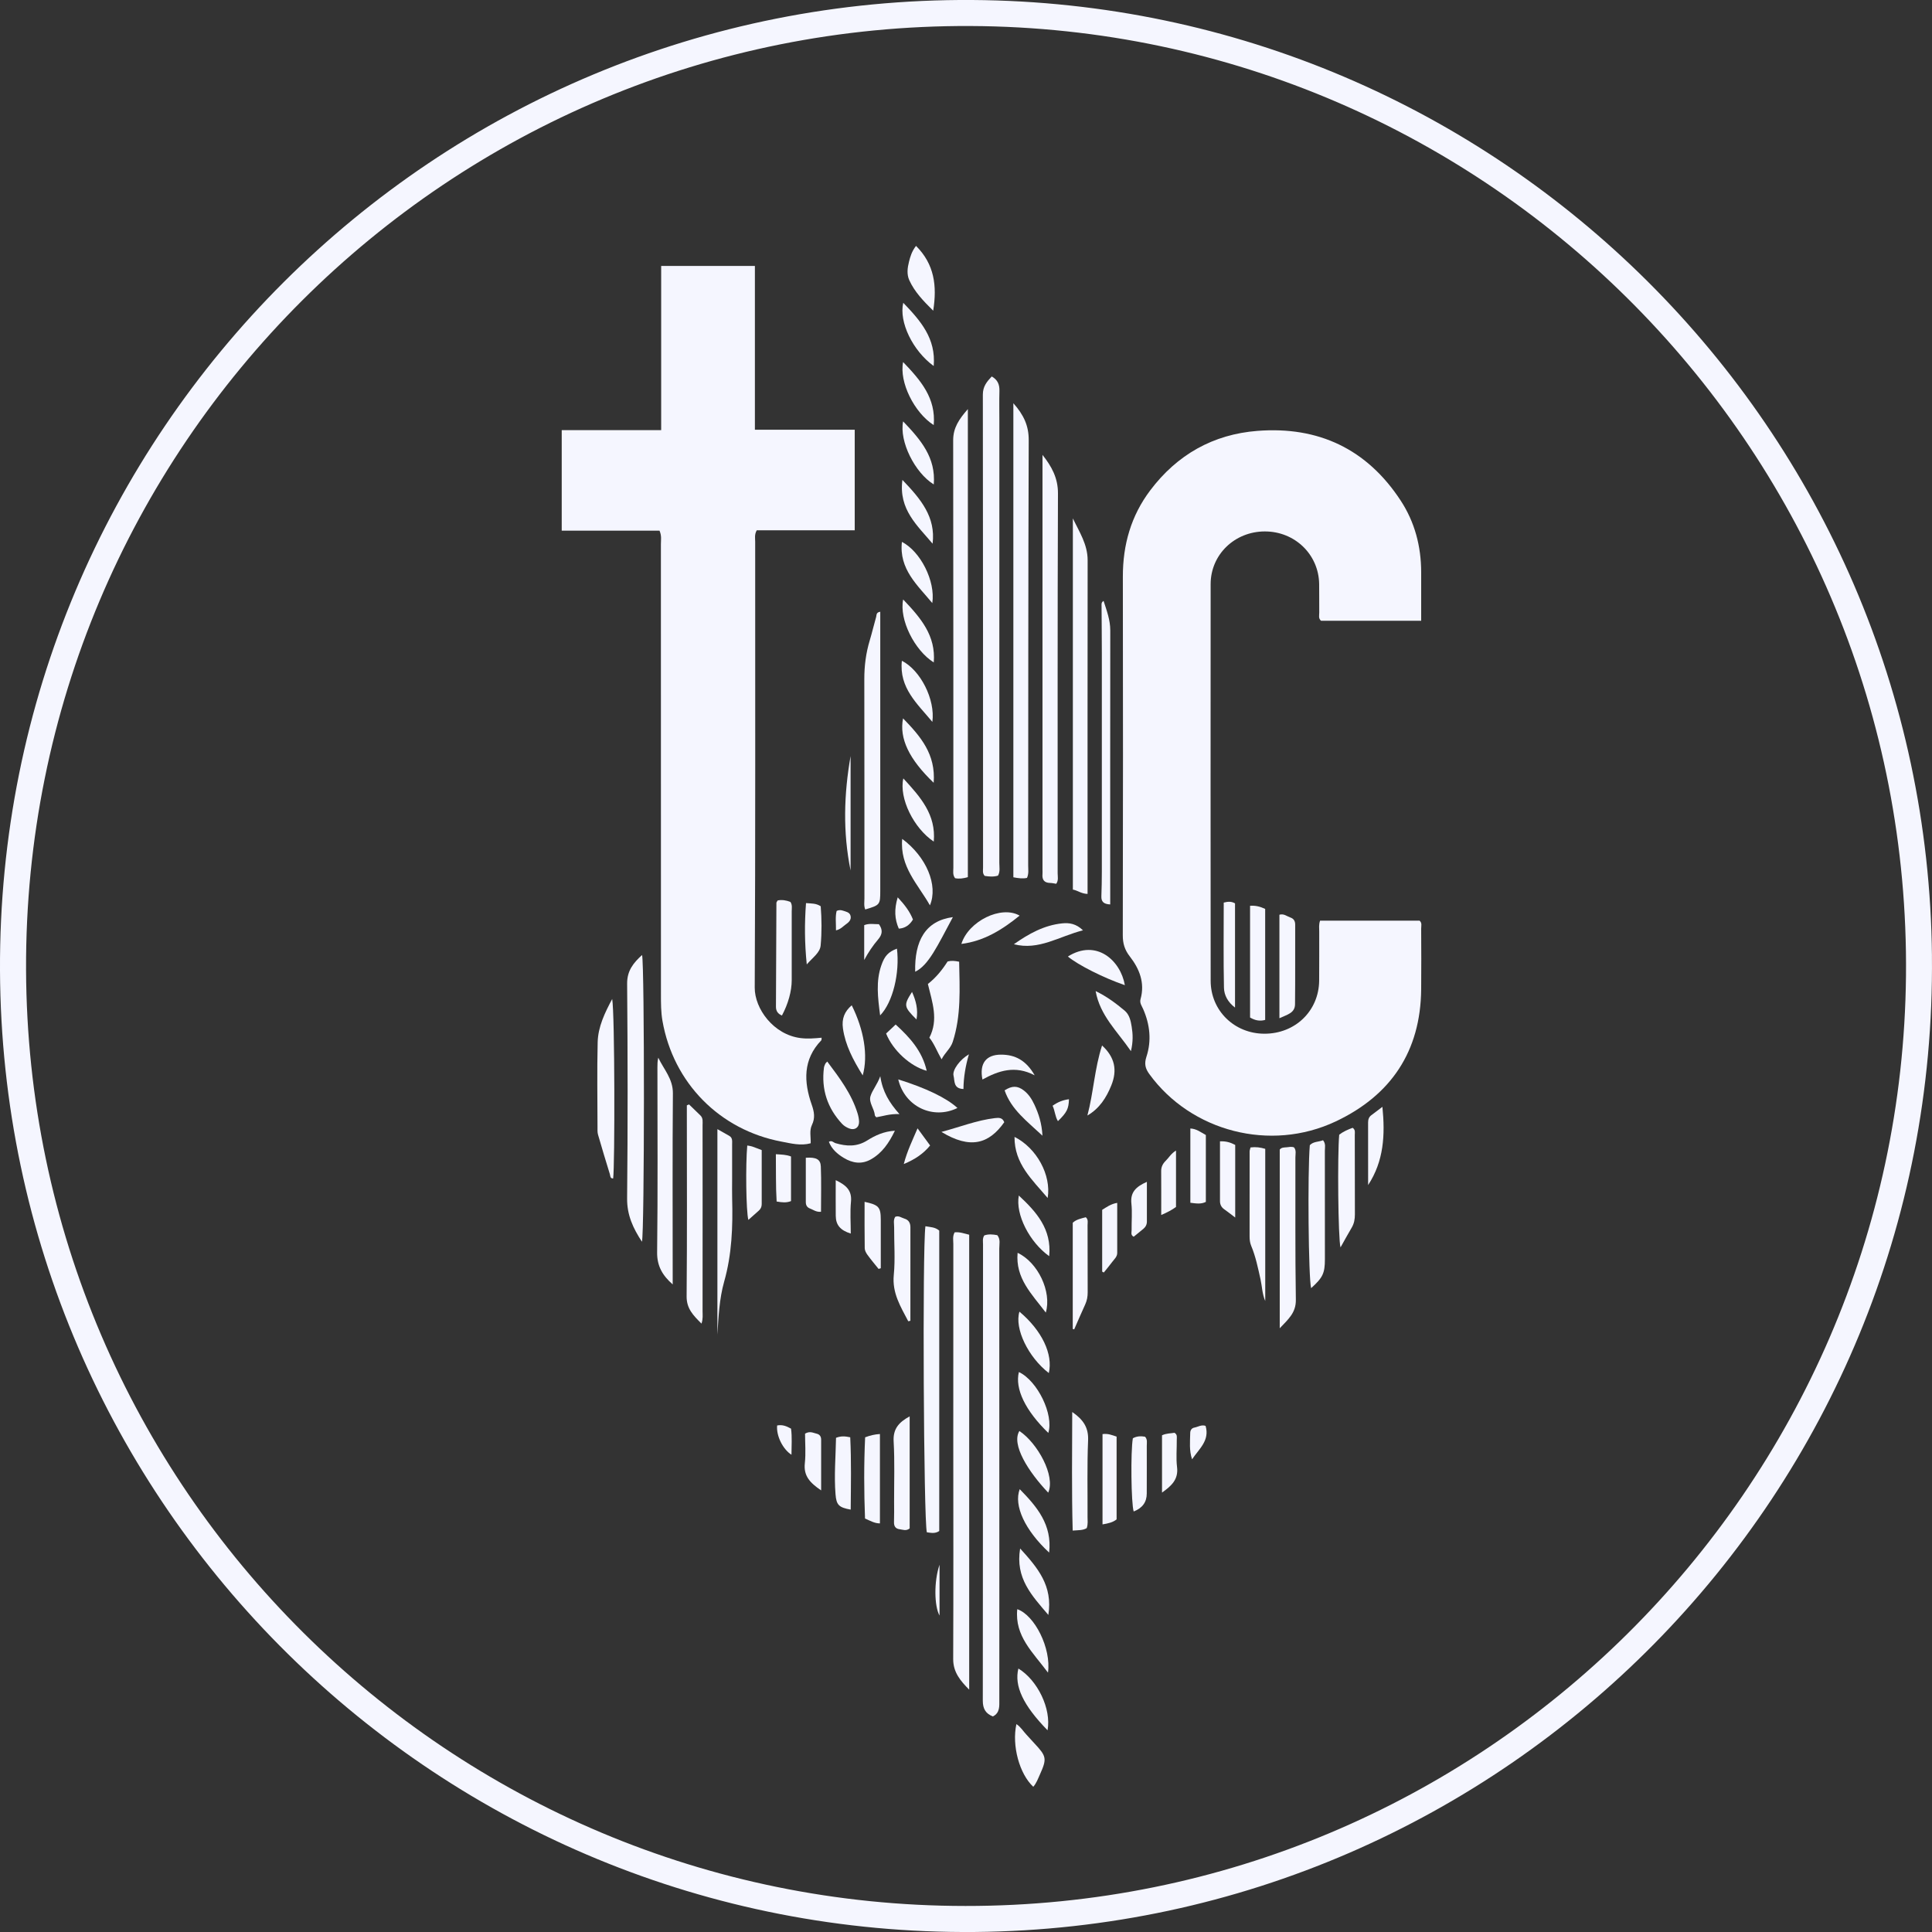 <?xml version="1.0" encoding="UTF-8"?>
<svg id="Layer_2" data-name="Layer 2" xmlns="http://www.w3.org/2000/svg" viewBox="0 0 850.33 850.35">
  <rect x="0" y="0" width="850.33" height="850.35" fill="#333333" stroke="none"/>
  <defs>
    <style>
      .cls-1 {
        fill:rgb(245, 246, 255);
      }
    </style>
  </defs>
  <g id="Layer_1-2" data-name="Layer 1">
    <g>
      <path class="cls-1" d="M625.52,273.21h-44.1c-1.24-1.05-.76-2.39-.78-3.58-.06-4.21.04-8.43-.04-12.64-.22-13-10.74-23.12-23.95-23.09-13.23.03-23.8,10.19-23.81,23.16-.04,58.21-.04,116.42.01,174.63.01,13.11,10.43,23.25,23.64,23.28,13.55.03,23.97-10.02,24.11-23.34.08-7.18,0-14.36.03-21.54,0-1.53-.25-3.1.37-4.87h43.81c1.14.97.69,2.3.69,3.49.04,8.9.09,17.79,0,26.69-.25,27.29-13.26,46.66-37.56,58.15-28.82,13.63-63.72,4.44-82.08-20.81-1.78-2.44-2.31-4.51-1.28-7.65,2.31-7.05,1.54-14.16-1.45-20.99-.61-1.4-1.63-2.63-1.14-4.38,1.99-7.13-.49-13.32-4.73-18.76-2.27-2.91-3.1-5.73-3.09-9.34.1-52.59.13-105.19.03-157.78-.03-14.06,3.6-26.84,12.08-38.06,11.83-15.67,27.65-24.63,47.19-26.14,26.82-2.07,48.13,7.98,62.99,30.65,6.22,9.48,9.01,20.14,9.04,31.49.02,6.99,0,13.98,0,21.43Z"/>
      <path class="cls-1" d="M291,189.31v-72.25h41.25v72.07h43.94v44.28h-43.13c-1.07,1.92-.68,3.51-.68,5.04-.02,65.41.14,130.82-.2,196.23-.05,9.28,8.26,20.72,20.17,22.21,3.08.39,6.15.14,9.26-.16-.05.58.03.97-.12,1.13-8.15,8.45-7.75,18.29-4.22,28.37,1.1,3.15,1.56,5.83.09,8.89-1.19,2.48-.46,5.23-.55,8.07-4.36,1.21-8.67.06-12.84-.73-27.28-5.15-47.62-25.87-52.4-53.14-.68-3.86-.67-7.77-.67-11.67,0-66.03,0-132.07-.02-198.1,0-1.84.39-3.74-.61-5.99h-43.04v-44.24h43.77Z"/>
      <path class="cls-1" d="M439.26,385.39c-1.96.6-3.94.43-5.86.12-1.07-1.12-.73-2.43-.73-3.64-.02-69.41.01-138.81-.09-208.22,0-3.6,1.8-5.71,3.92-7.96,2.67,1.52,3.45,3.64,3.38,6.37-.12,4.52-.03,9.05-.03,13.57,0,64.73,0,129.45-.02,194.18,0,1.83.44,3.74-.57,5.57Z"/>
      <path class="cls-1" d="M437.02,755.46c-3.27-1.25-4.46-3.48-4.46-6.91.08-66.98.07-133.95.1-200.93,0-1.22-.3-2.49.53-3.86,1.81-.67,3.78-.5,5.75-.12,1.5,1.84.86,3.96.87,5.91.04,47.46.03,94.92.03,142.38,0,18.73,0,37.47-.01,56.2,0,2.77.31,5.72-2.81,7.32Z"/>
      <path class="cls-1" d="M426.57,743.67c-3.82-3.84-7.06-7.63-7.04-13.47.13-31.69.05-63.38.04-95.07,0-29.19,0-58.39.02-87.58,0-1.68-.41-3.43.58-5.16,2.16-.25,4.18.51,6.4,1.05v200.24Z"/>
      <path class="cls-1" d="M446,177.46c4.58,5.15,6.79,9.92,6.77,16.24-.23,62.44-.19,124.89-.24,187.33,0,1.68.33,3.42-.51,5.36-1.86.41-3.78.15-6.01-.27v-208.65Z"/>
      <path class="cls-1" d="M425.97,386.05c-2.03.61-3.82.83-5.61.47-1.14-1.47-.76-3.08-.76-4.6-.02-62.73.03-125.45-.08-188.18,0-5.48,2.6-9.28,6.46-13.68v205.99Z"/>
      <path class="cls-1" d="M458.83,200.21c4.05,5.09,6.84,10.21,6.81,16.95-.22,55.73-.12,111.45-.14,167.18,0,1.51.45,3.12-.62,4.64-.87-.13-1.78-.35-2.7-.37-2.64-.05-3.58-1.46-3.35-3.93.06-.62,0-1.25,0-1.87,0-59.63,0-119.26,0-178.88,0-1.24,0-2.47,0-3.71Z"/>
      <path class="cls-1" d="M478.68,393.44c-2.76-.07-4.33-1.51-6.48-1.91v-163.37c2.82,5.92,6.51,11.45,6.5,18.41-.06,47.6-.03,95.2-.03,142.8v4.08Z"/>
      <path class="cls-1" d="M407.3,539.71c2.25.4,4.28.35,6.09,1.92v132.22c-1.87,1.26-3.69.79-5.46.56-1.4-5.21-2-124.45-.63-134.69Z"/>
      <path class="cls-1" d="M387.43,269.23c0,1.23,0,2.39,0,3.56,0,39.77,0,79.53,0,119.3,0,6.13-.14,6.27-6.62,8.2-.66-1.63-.35-3.35-.35-5-.02-32.12.02-64.25-.05-96.37-.01-5.83.71-11.49,2.39-17.06,1.03-3.43,1.84-6.93,2.83-10.37.22-.77-.07-1.98,1.79-2.24Z"/>
      <path class="cls-1" d="M282.59,420.32c1.13,4.03,1.08,122.5-.05,126.2-3.9-5.92-6.61-11.73-6.53-19.09.32-31.49.27-62.98.01-94.46-.05-5.74,2.75-9.15,6.57-12.65Z"/>
      <path class="cls-1" d="M296.07,565.31c-4.41-3.87-6.93-8.04-6.85-14.12.33-27.11.14-54.23.13-81.34,0-1.4,0-2.8.38-4.33,2.41,5.12,6.48,9.28,6.43,15.68-.22,26.49-.09,52.98-.09,79.47,0,1.55,0,3.1,0,4.64Z"/>
      <path class="cls-1" d="M303.27,486.09c1.65,1.6,3.28,3.22,4.95,4.8,1.33,1.25,1,2.87,1,4.39.02,11.84.02,23.68.02,35.52,0,15.42,0,30.84-.02,46.27,0,1.63.25,3.32-.47,5.49-3.66-3.64-6.6-6.61-6.55-12.02.24-26.79.11-53.59.1-80.38,0-1.22,0-2.44,0-3.66.32-.13.64-.27.96-.4Z"/>
      <path class="cls-1" d="M563.25,584.61v-78.65c.79-.98,1.94-.91,3-1,1.07-.1,2.16-.39,3.28.04,1.11,1.33.6,2.95.61,4.45.05,20.87-.13,41.74.2,62.6.09,5.68-3.25,8.51-7.09,12.56Z"/>
      <path class="cls-1" d="M488.64,398.07c-2.94-.14-3.98-1.27-3.89-3.59.13-3.58.2-7.17.2-10.76.01-32.14.02-64.29,0-96.43,0-6.86-.09-13.72-.12-20.58,0-.74-.2-1.58.89-2.23,1.39,4.3,2.95,8.41,2.94,13.01-.05,39.16-.03,78.33-.02,117.49,0,.92,0,1.85,0,3.09Z"/>
      <path class="cls-1" d="M269.44,439.68c1.17,6.47,1.19,73.48.43,78.99-1.38.07-1.24-1.18-1.45-1.88-1.8-5.79-3.54-11.6-5.22-17.42-.29-1.02-.22-2.16-.22-3.24-.02-12.45-.23-24.91.07-37.36.16-6.91,3.2-13.1,6.39-19.08Z"/>
      <path class="cls-1" d="M577.07,566.96c-1.17-4.09-1.61-50.92-.58-62.93,1.58-1.69,3.88-1.39,5.82-2.18,1.29,1.59.8,3.2.8,4.68.03,15.89.03,31.78.02,47.67,0,6.2-.93,8.13-6.06,12.75Z"/>
      <path class="cls-1" d="M315.75,587.58v-90.61c2.03,1.15,3.62,2.06,5.21,2.95,1.54.87,1.27,2.36,1.27,3.74.01,5.15,0,10.3,0,15.45,0,2.81-.06,5.62.01,8.43.33,12.33-.1,24.5-3.52,36.56-2.15,7.6-2.5,15.66-2.98,23.49Z"/>
      <path class="cls-1" d="M408.39,433.08c3.65-2.86,6.34-6.25,8.68-9.91,1.6-.42,3.12-.3,5.08.11.22,11.84.94,23.73-2.83,35.3-.94,2.89-3.44,4.75-4.9,7.66-1.96-3.35-3.15-6.72-5.37-9.53,4.11-7.98,1.26-15.59-.66-23.63Z"/>
      <path class="cls-1" d="M550.4,505.02c2.31-.29,4.27-.04,6.47.62v66.97c-1.35-3.11-1.38-6.39-2.07-9.5-1.12-5.02-2.13-10.06-4.13-14.83-.55-1.32-.69-2.7-.69-4.12,0-12.47,0-24.95.01-37.42,0-.44.2-.88.4-1.72Z"/>
      <path class="cls-1" d="M550.19,398.66c2.42-.18,4.47.36,6.65,1.38v48.86c-2.54.68-4.56.15-6.65-1.06v-49.18Z"/>
      <path class="cls-1" d="M400.37,623.37v49.34c-1.61,1.26-2.99.52-4.33.37-1.85-.21-2.63-1.3-2.56-3.2.1-2.95.05-5.92.04-8.87-.02-8.87.3-17.77-.2-26.61-.3-5.4,2.14-8.34,7.05-11.02Z"/>
      <path class="cls-1" d="M589.42,499.42c1.78-1.39,3.87-2.29,5.92-3.04,1.31.92.93,2.1.94,3.11.03,11.67,0,23.34.05,35,0,2.08-.32,3.98-1.39,5.8-1.64,2.78-3.19,5.62-4.94,8.73-1.06-3.74-1.39-40.95-.57-49.6Z"/>
      <path class="cls-1" d="M563.11,448.15v-45.55c1.93-.6,3.29.69,4.82,1.22,1.5.51,2.13,1.57,2.12,3.2-.04,11.66.06,23.32-.07,34.98-.04,3.9-3.47,4.56-6.88,6.15Z"/>
      <path class="cls-1" d="M471.93,621.47c5.02,3.45,7.21,6.99,6.97,12.53-.47,11.21-.18,22.45-.24,33.67,0,1.54.25,3.11-.35,4.89-1.64,1.04-3.64.88-6.19,1.09-.47-17.28-.24-34.33-.2-52.19Z"/>
      <path class="cls-1" d="M344.17,446.96c-1.74-.71-2.66-1.93-2.65-3.86.07-15.25.12-30.49.2-45.74,0-.27.27-.53.54-1.04,1.87-.4,3.79-.08,5.63.64.9,1.34.57,2.78.57,4.15.02,10.11.01,20.23,0,30.34,0,4.77-1.56,10.39-4.3,15.5Z"/>
      <path class="cls-1" d="M399.75,581.53c-3.32-6.38-7.15-12.4-6.37-20.36.68-6.95.11-14.03.16-21.05.01-1.52-.44-3.12.47-4.56,1.52-.65,2.71.39,4,.77,1.9.56,2.69,1.88,2.69,3.86-.03,13.71-.01,27.41-.01,41.12-.31.07-.63.14-.94.21Z"/>
      <path class="cls-1" d="M380.77,632.6c2.26-.84,4.17-1.3,6.51-1.45v39.34c-2.41,0-4.26-1.16-6.56-2.14-.45-11.93-.51-23.84.05-35.75Z"/>
      <path class="cls-1" d="M472.15,584.92v-46.75c1.53-1.46,3.64-1.87,5.74-2.43,1.2,1.04.77,2.36.78,3.51.04,9.83,0,19.66.05,29.49.01,1.92-.3,3.68-1.11,5.43-1.67,3.62-3.22,7.28-4.83,10.93-.21-.06-.42-.12-.63-.19Z"/>
      <path class="cls-1" d="M364.1,467.22c5.37,7.16,10.67,14.16,13.33,22.75.36,1.18.63,2.43.67,3.65.08,2.6-1.84,3.99-4.31,3.06-1.13-.43-2.29-1.11-3.11-1.98-6.53-7-9.26-15.27-8.03-24.79.08-.6.37-1.19.61-1.76.1-.23.35-.4.84-.93Z"/>
      <path class="cls-1" d="M485.25,631.19c2.37-.34,4.1.41,6.2,1.1v36.43c-1.61,1.32-3.69,1.79-6.2,2.21v-39.74Z"/>
      <path class="cls-1" d="M538.6,397.26c1.97-.49,3.33-.58,4.97.34v45.87c-3.17-2.39-4.8-5.47-4.87-8.74-.26-12.42-.1-24.84-.1-37.48Z"/>
      <path class="cls-1" d="M523.91,529.38v-32.7c2.71.12,4.62,1.68,6.82,2.88v29.43c-2.13,1.06-4.22.71-6.82.38Z"/>
      <path class="cls-1" d="M543.65,535.87c-2.13-1.61-3.46-2.67-4.85-3.64-1.26-.89-1.84-2.1-1.85-3.58-.02-8.7,0-17.4,0-26.31,2.65-.14,4.63.49,6.7,1.57v31.96Z"/>
      <path class="cls-1" d="M367.96,632.82c2.21-.84,3.88-.72,6.25-.23.52,10.5.29,21.14.21,31.84-5.24-.94-6.3-2.06-6.68-6.73-.67-8.26.07-16.49.22-24.89Z"/>
      <path class="cls-1" d="M403.17,108.23c8.06,8.04,9.31,17.52,7.56,28.52-4.37-4.32-8.18-8.29-10.51-13.39-1.21-2.65-.82-5.51-.13-8.22.57-2.22,1.2-4.49,3.07-6.91Z"/>
      <path class="cls-1" d="M447.35,758.83c1.93,1.26,3,3.16,4.44,4.67,1.18,1.24,2.29,2.53,3.46,3.78,5.39,5.75,5.6,6.72,2.4,13.83-.82,1.82-1.51,3.75-2.87,5.3-6.08-5.59-9.52-18.12-7.43-27.58Z"/>
      <path class="cls-1" d="M498.6,633.03c1.69-.95,3.51-1.02,5.35-.7,1.17,1.21.77,2.68.78,4.03.03,7,0,14.01-.01,21.01q0,5.64-5.75,7.88c-1.12-3.5-1.38-26.32-.37-32.22Z"/>
      <path class="cls-1" d="M478.6,490.95c2.7-10.17,3.15-20.68,6.45-30.8,5.65,5.19,6.78,10.87,4.07,17.57-2.21,5.46-5.23,10.17-10.51,13.24Z"/>
      <path class="cls-1" d="M393.87,497.66c-2.63,5.44-5.63,9.82-10.54,12.6-4.08,2.31-8.09,1.7-11.95-.63-2.85-1.72-5.28-3.83-6.57-7.08,1.26-.79,2.03.32,2.96.6,4.79,1.41,9.35,1.66,13.9-1.19,3.5-2.2,7.31-4.01,12.21-4.3Z"/>
      <path class="cls-1" d="M495.08,433.6c-9.32-3.18-20.66-8.92-25.07-12.61,12.57-7.9,23.19,1.74,25.07,12.61Z"/>
      <path class="cls-1" d="M328.9,504.17c.9.17,1.53.22,2.1.42,1.31.45,2.59.97,4.25,1.6,0,7.95,0,15.87,0,23.79,0,1.18-.44,2.11-1.3,2.87-1.48,1.32-2.96,2.63-4.58,4.07-1-3.8-1.26-24.21-.48-32.75Z"/>
      <path class="cls-1" d="M379.71,473.32c-4.28-6.87-7.64-13.29-8.7-20.65-.62-4.31.69-7.49,3.86-10.21,5.38,10.81,7.3,22.1,4.84,30.86Z"/>
      <path class="cls-1" d="M395.35,475.08c12.28,3.83,21.27,8.19,26.05,12.57-10.7,5.29-23.23-.55-26.05-12.57Z"/>
      <path class="cls-1" d="M386.7,558.5c-1.63-2.04-3.33-4.03-4.86-6.14-.62-.85-1.23-1.96-1.25-2.96-.11-6.78-.06-13.57-.06-20.44,6.29,1.37,7.11,2.32,7.13,7.93.01,7.1,0,14.2,0,21.3-.32.1-.64.2-.96.3Z"/>
      <path class="cls-1" d="M397.09,369.22c10.61,7.85,15.92,20.41,12.2,29.25-5.31-9.36-13.31-16.97-12.2-29.25Z"/>
      <path class="cls-1" d="M461.39,630.67c-10.12-9.8-14.76-19.41-12.95-26.8,8.23,3.89,15.44,18.8,12.95,26.8Z"/>
      <path class="cls-1" d="M461.35,656.96c-8.77-9.23-16.33-21.2-12.69-27.14,7.93,5.27,15.99,19.74,12.69,27.14Z"/>
      <path class="cls-1" d="M448.68,577.3c9.93,8.32,14.86,18.78,12.93,27.02-9.02-6.93-15.21-19.59-12.93-27.02Z"/>
      <path class="cls-1" d="M448.99,681.54c7.75,8.51,14.46,16.39,12.42,29.24-7.3-8.58-14.61-16.14-12.42-29.24Z"/>
      <path class="cls-1" d="M387.37,446.9c-1.03-7.92-1.9-15,.52-21.99,1.48-4.29,3.15-5.96,6.88-7.39,1.3,10.69-1.79,23.65-7.4,29.39Z"/>
      <path class="cls-1" d="M461.76,683.33c-10.61-9.83-15.69-20.68-12.95-27.91,7.64,7.79,14.33,15.67,12.95,27.91Z"/>
      <path class="cls-1" d="M497.75,462.64c-6.06-8.85-13.6-15.63-15.53-26.44,5.03,2.45,8.97,5.43,12.76,8.6,2.13,1.78,2.7,4.51,3.11,7.1.51,3.2.69,6.46-.34,10.74Z"/>
      <path class="cls-1" d="M410.46,239.29c-6.62-7.94-15.02-15.02-13.28-28.07,8.07,8.42,14.72,16.3,13.28,28.07Z"/>
      <path class="cls-1" d="M397.49,185.46c7.81,8.14,14.45,15.96,13.49,27.75-8.32-5.11-15.24-18.92-13.49-27.75Z"/>
      <path class="cls-1" d="M397.58,342.6c7.61,8.27,14.44,15.96,13.4,27.81-8.79-5.85-15.36-19.07-13.4-27.81Z"/>
      <path class="cls-1" d="M414.37,498.19c8.25-2.21,15.6-5.14,23.51-6.08,1.92-.23,3.36-.19,4.12,1.82-6.74,9.56-14.95,11.97-27.63,4.27Z"/>
      <path class="cls-1" d="M410.33,265.43c-6.51-7.88-14.71-14.91-13.37-26.93,8.15,4.16,14.84,17.27,13.37,26.93Z"/>
      <path class="cls-1" d="M397.55,133.27c7.64,7.92,14.43,15.72,13.4,27.82-9.19-6.66-15.39-19.37-13.4-27.82Z"/>
      <path class="cls-1" d="M410.36,317.73c-6.5-7.88-14.7-14.9-13.42-26.9,8.14,4.1,14.76,16.97,13.42,26.9Z"/>
      <path class="cls-1" d="M397.51,263.85c7.75,8.13,14.44,15.91,13.47,27.71-8.49-5.31-15.28-18.87-13.47-27.71Z"/>
      <path class="cls-1" d="M410.94,344.52c-10.85-10.38-15.22-19.51-13.48-28.35,7.72,7.95,14.44,15.75,13.48,28.35Z"/>
      <path class="cls-1" d="M461.25,736.17c-6.63-8.92-14.72-16.06-13.52-27.92,7.66,2.63,15.01,17.22,13.52,27.92Z"/>
      <path class="cls-1" d="M397.49,159.35c7.8,8.12,14.49,15.91,13.47,27.74-8.54-5.42-15.26-18.92-13.47-27.74Z"/>
      <path class="cls-1" d="M461.06,761.55c-10.77-11.01-14.73-19.51-12.84-27.18,8.47,5.15,14.57,17.76,12.84,27.18Z"/>
      <path class="cls-1" d="M402.8,427.69c-.32-13.57,4.44-22.41,16.59-24.04-6.82,12.69-10.65,21.16-16.59,24.04Z"/>
      <path class="cls-1" d="M446.52,500.38c9.74,4.9,16.26,16.8,14.59,26.89-6.87-8.13-14.68-15.06-14.59-26.89Z"/>
      <path class="cls-1" d="M460.29,577.7c-6.25-8.21-13.42-15.14-12.41-26.29,8.91,4.17,15.11,17.07,12.41,26.29Z"/>
      <path class="cls-1" d="M448.41,526.19c7.71,7.17,14.54,14.77,13.37,26.69-8.6-6.14-14.93-18.31-13.37-26.69Z"/>
      <path class="cls-1" d="M602.15,521.57c0-9.17.01-18.35-.01-27.52,0-1.34.35-2.43,1.46-3.24,1.48-1.09,2.93-2.22,4.84-3.66,1.24,12.36.64,23.86-6.29,34.43Z"/>
      <path class="cls-1" d="M448.76,402.99c-7.63,6.19-15.64,11.21-25.63,12.46,3.11-10.02,17.55-17.13,25.63-12.46Z"/>
      <path class="cls-1" d="M485.1,559.68v-27.2c1.97-1.2,3.78-2.6,6.62-3.06,0,7.52,0,14.78,0,22.04,0,1.72-1.33,2.76-2.23,3.99-1.16,1.58-2.44,3.08-3.68,4.62-.24-.13-.47-.26-.71-.39Z"/>
      <path class="cls-1" d="M476.66,409.46c-10.46,2.63-19.46,8.98-30.42,6.12,6.47-4.56,13.24-8.35,21.24-9.18,3.1-.32,6.14.11,9.18,3.06Z"/>
      <path class="cls-1" d="M354.75,397.48c2.49.21,4.38.04,6.47,1.39.44,5.58.51,11.47-.03,17.27-.3,3.2-3.44,5.23-6.11,8.33-.96-9.47-1-18.02-.33-26.99Z"/>
      <path class="cls-1" d="M361.41,655.97c-4.93-3.34-7.78-6.4-7.18-11.92.48-4.42.1-8.93.1-13.06,2.13-1.26,3.57-.33,5.03,0,1.41.31,2.05,1.24,2.05,2.68-.01,7.1,0,14.2,0,22.3Z"/>
      <path class="cls-1" d="M458.81,499.85c-6.8-6.39-13.72-11.47-16.65-19.95,3.25-2.1,5.65-2.1,8.44.03,2.15,1.64,3.55,3.86,4.68,6.28,1.88,4.04,3.25,8.2,3.54,13.65Z"/>
      <path class="cls-1" d="M511.09,534.76c0-6.88.03-13.1-.02-19.32-.02-1.87.72-3.28,2-4.54,1.39-1.36,2.34-3.18,4.53-4.51v24.81c-1.69,1.28-3.71,2.34-6.51,3.56Z"/>
      <path class="cls-1" d="M390,454.88c1.37-1.29,2.6-2.44,4.21-3.96,6.21,5.67,11.69,11.66,13.66,20.37-7.2-1.95-14.89-8.97-17.87-16.42Z"/>
      <path class="cls-1" d="M511.44,631.71c1.96-.91,3.83-.8,5.49-1.1,1.35.8.99,1.99,1,3,.05,4.03-.37,8.11.12,12.08.66,5.38-2.32,8.2-6.61,11.24v-25.23Z"/>
      <path class="cls-1" d="M354.67,509.56c4.56-.31,6.48.67,6.6,3.85.26,6.62.08,13.27.08,19.94-2.16.17-3.41-.91-4.83-1.44-1.35-.51-1.87-1.5-1.86-2.9.02-6.37,0-12.74,0-19.44Z"/>
      <path class="cls-1" d="M455.4,473.28c-8.68-4.54-15.93-2.02-23,1.85-1.4-7.05,1.57-10.94,8.17-10.95,6.24-.01,11.08,2.53,14.83,9.11Z"/>
      <path class="cls-1" d="M348.15,528.64c-2.08.82-3.9.59-6.33.18-.43-6.79-.24-13.67-.34-20.82,2.51.18,4.48.16,6.67,1v19.64Z"/>
      <path class="cls-1" d="M367.82,519.42c4.58,2.19,7.2,4.5,6.72,9.47-.44,4.61-.09,9.31-.09,14.04-4.59-1.43-6.57-3.76-6.61-7.81-.06-5.06-.01-10.12-.01-15.7Z"/>
      <path class="cls-1" d="M504.78,520.18c0,6.31,0,11.87,0,17.43,0,1.33-.53,2.4-1.55,3.24-1.42,1.16-2.85,2.33-4.25,3.47-1.46-.75-.9-1.97-.92-2.94-.06-3.88.32-7.8-.1-11.64-.53-4.91,1.9-7.41,6.81-9.57Z"/>
      <path class="cls-1" d="M374.37,383.13c-3.46-16.9-2.93-33.64,0-50.36v50.36Z"/>
      <path class="cls-1" d="M395.88,490.35c-4.34-.18-7.27.93-10.2,1.4-.3-.39-.62-.61-.63-.86-.23-2.94-2.76-5.61-1.93-8.4.8-2.69,2.92-5,4.32-8.82,1.01,6.83,3.94,11.62,8.44,16.69Z"/>
      <path class="cls-1" d="M409.37,504.16c-2.94,3.6-6.6,6.09-11.59,8.17,1.49-5.73,3.82-10.45,6.06-15.71,1.97,2.69,3.72,5.07,5.53,7.54Z"/>
      <path class="cls-1" d="M380.36,422.55v-15.36c2.21-.9,4.36-.39,6.48-.42,1.75,2.46,1.57,4.45-.36,6.71-2.31,2.71-4.33,5.7-6.13,9.07Z"/>
      <path class="cls-1" d="M524.67,642.28c-1.33-3.92-.88-7.76-.82-11.58.02-1.17.58-2.14,1.82-2.37,1.61-.3,3.12-1.4,4.94-.76,1.93,6.5-2.97,10.2-5.93,14.71Z"/>
      <path class="cls-1" d="M395.11,394.94c3.17,3.39,5.36,6.34,6.71,9.77q-2.29,3.8-6.23,4.01c-1.84-4.2-2.08-8.48-.48-13.79Z"/>
      <path class="cls-1" d="M424.04,479.31c-4.54-.17-3.78-3.63-4.35-5.83-.66-2.55,2.92-7.24,6.76-9.45-1.5,5.12-2.34,10.07-2.41,15.28Z"/>
      <path class="cls-1" d="M342.04,627.39c2.4-.46,4.19.34,6.12,1.4.52,3.76.19,7.58.19,11.49-3.81-2.43-6.75-8.36-6.31-12.89Z"/>
      <path class="cls-1" d="M413.52,688.69v22.36c-2.31-4.08-2.54-14.98,0-22.36Z"/>
      <path class="cls-1" d="M463.27,486.67c2.46-1.74,4.69-2.54,7.21-2.86-.13,4.24-.93,5.8-4.85,9.64-1.28-2.05-1.27-4.45-2.35-6.79Z"/>
      <path class="cls-1" d="M367.94,409.48c.04-3.18-.36-5.93.28-8.53,1.08-.56,2-.41,2.87-.12,1.28.44,2.87.66,3.26,2.24.43,1.78-.79,2.87-2.09,3.78-1.22.86-2.2,2.12-4.31,2.63Z"/>
      <path class="cls-1" d="M403.38,448.7c-5.63-5.64-5.72-6.23-1.97-12.13,1.76,3.96,2.74,7.71,1.97,12.13Z"/>
    </g>
    <path class="cls-1" d="M850.3,420.68c2.46,236.76-188.06,427.51-421.05,429.64C193.63,852.48,1.05,662.74,0,427.13-1.05,190.22,191.43-1.47,427.88,0c232.25,1.46,420.16,189.07,422.43,420.68ZM424.84,838.87c227.45.26,411.73-183.29,414.04-409.33,2.35-229.71-182.74-416.99-411.65-418.09C197.67,10.34,10.61,196.41,11.47,426.74c.85,228.6,186.6,412.1,413.37,412.13Z"/>
  </g>
</svg>